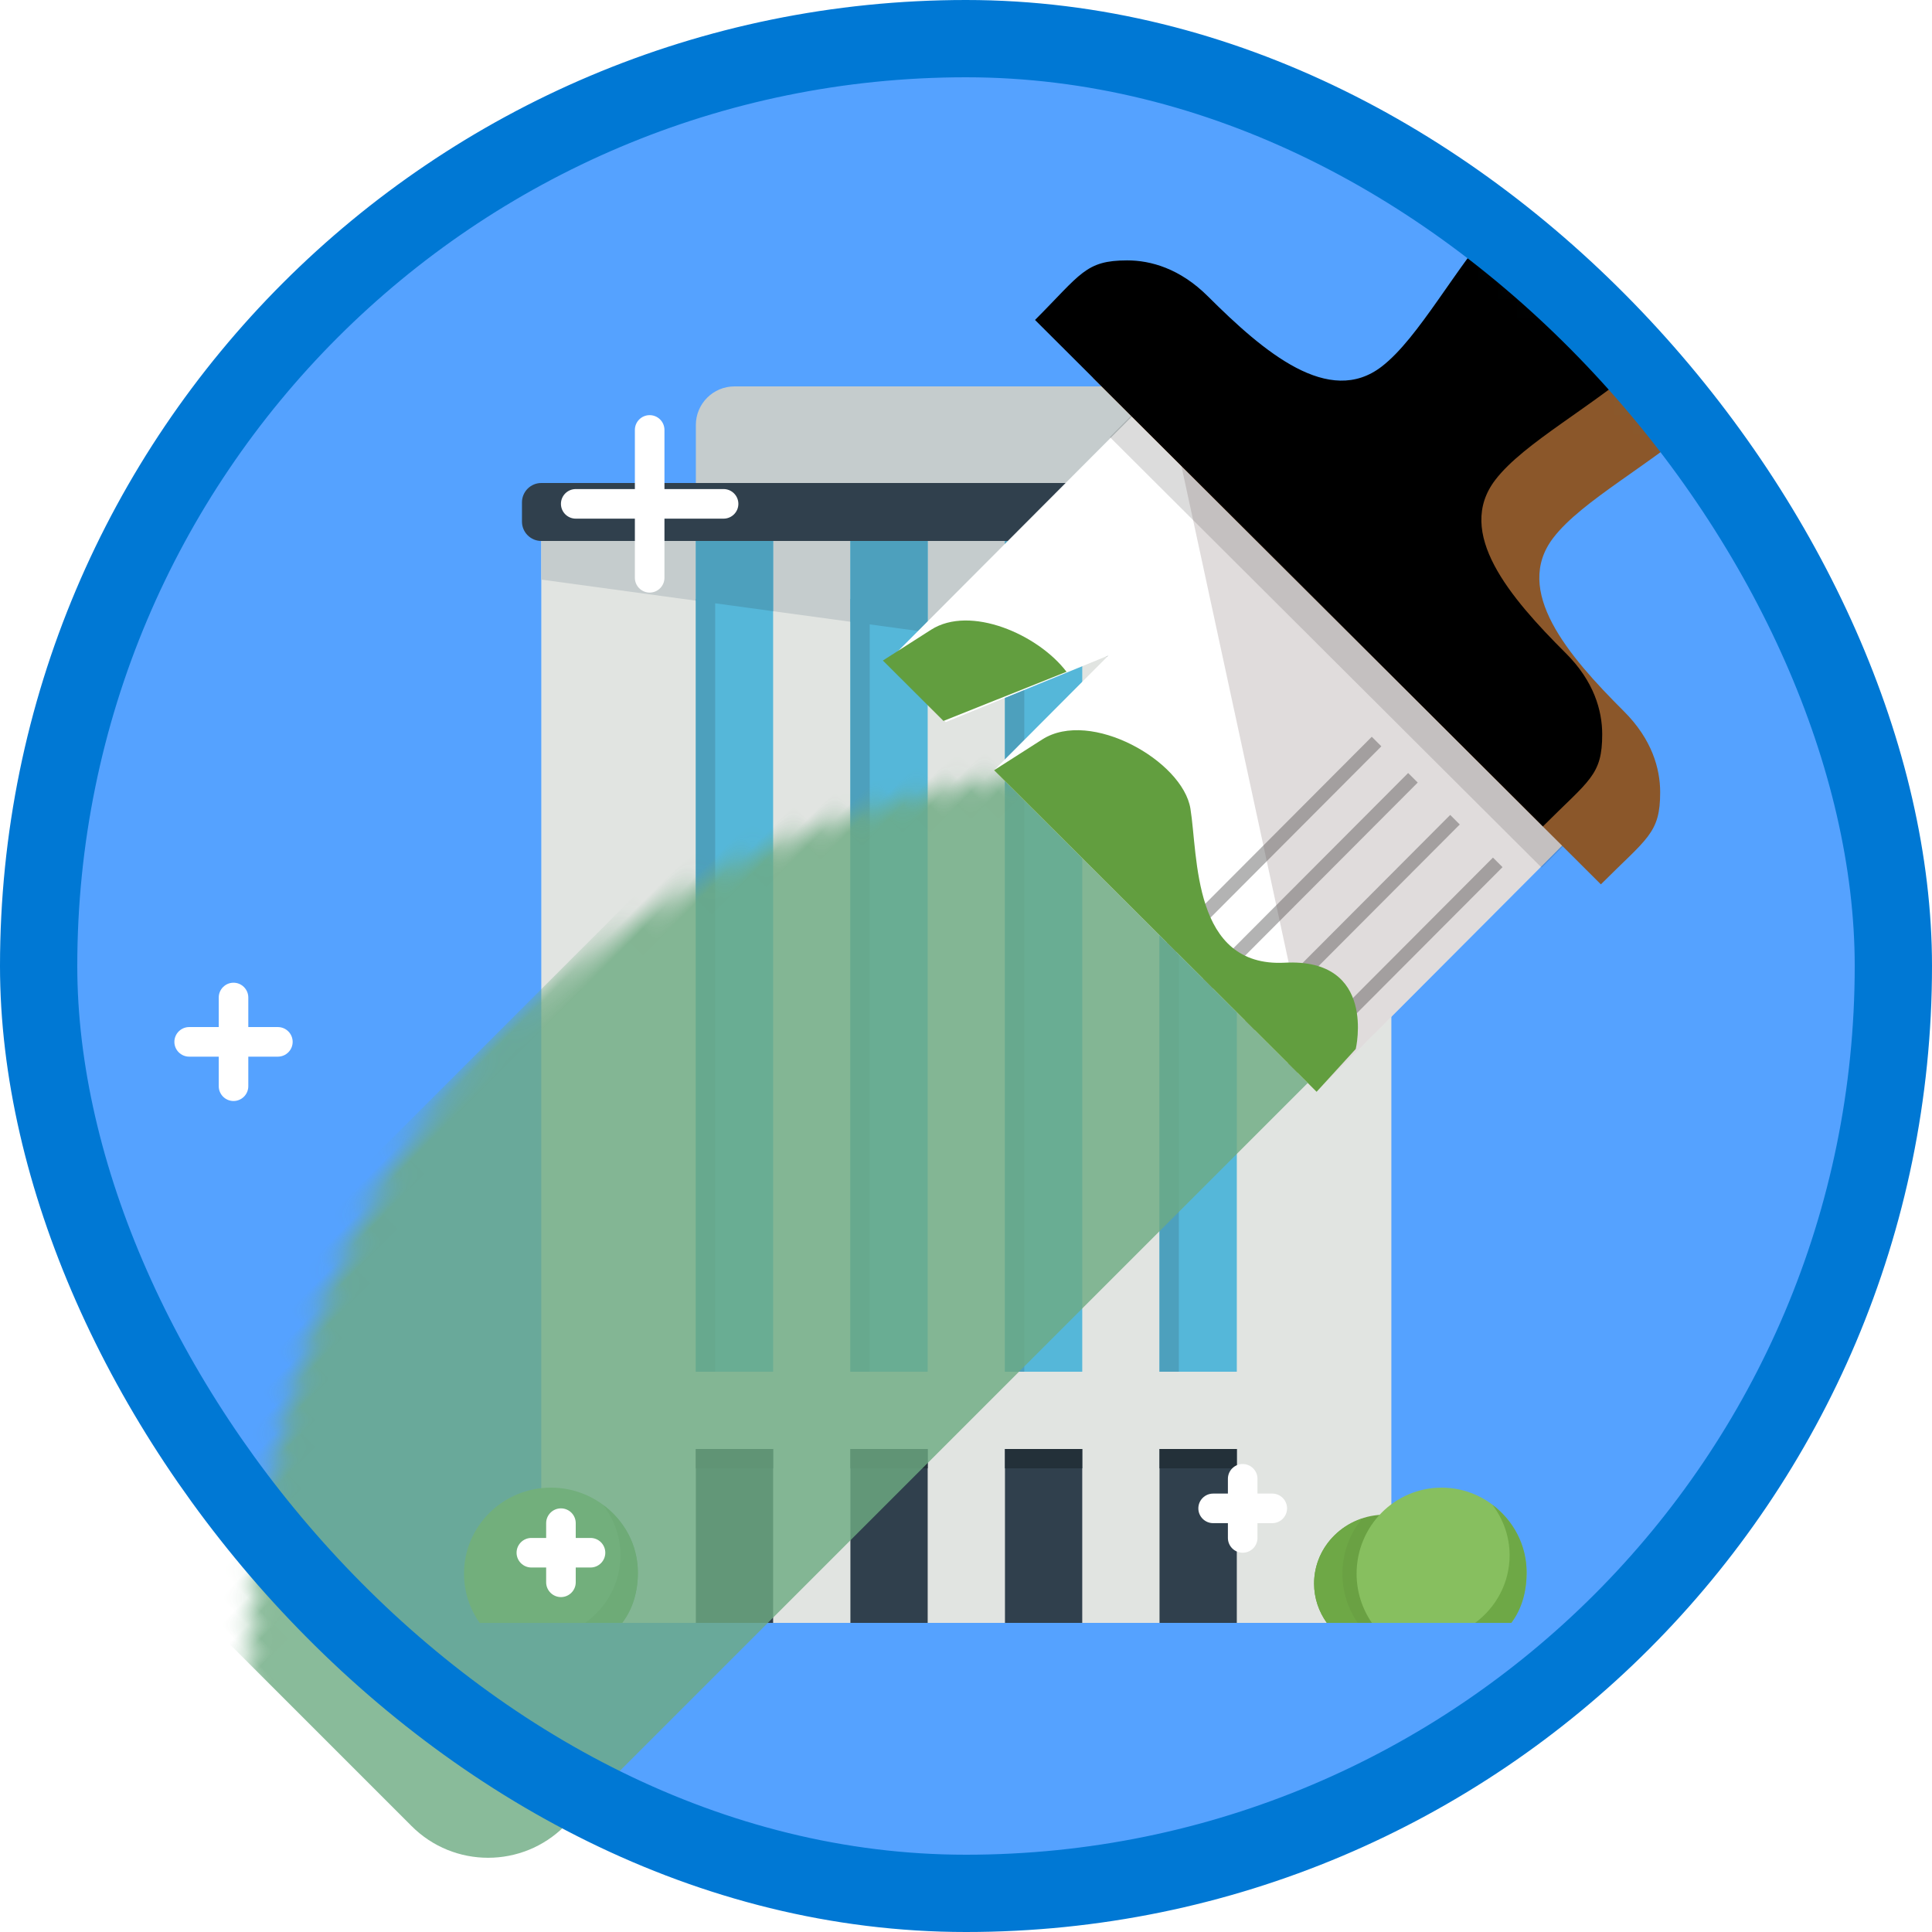 <?xml version="1.0" encoding="UTF-8"?>
<svg width="100px" height="100px" viewBox="0 0 100 100" version="1.1" xmlns="http://www.w3.org/2000/svg" xmlns:xlink="http://www.w3.org/1999/xlink">
    <!-- Generator: Sketch 54.1 (76490) - https://sketchapp.com -->
    <title>Get modern with Windows 10 and Office 365 ProPlus in Microsoft 365/get-modern-office-and-lob-app-delivery</title>
    <desc>Created with Sketch.</desc>
    <defs>
        <rect id="path-1" x="0" y="0" width="96" height="96" rx="48"></rect>
        <filter x="-7.3%" y="-6.2%" width="114.5%" height="112.5%" filterUnits="objectBoundingBox" id="filter-3">
            <feOffset dx="0" dy="2" in="SourceAlpha" result="shadowOffsetOuter1"></feOffset>
            <feColorMatrix values="0 0 0 0 0   0 0 0 0 0   0 0 0 0 0  0 0 0 0.105 0" type="matrix" in="shadowOffsetOuter1" result="shadowMatrixOuter1"></feColorMatrix>
            <feMerge>
                <feMergeNode in="shadowMatrixOuter1"></feMergeNode>
                <feMergeNode in="SourceGraphic"></feMergeNode>
            </feMerge>
        </filter>
        <filter x="-5.3%" y="-5.4%" width="110.9%" height="110.8%" filterUnits="objectBoundingBox" id="filter-4">
            <feOffset dx="0" dy="1" in="SourceAlpha" result="shadowOffsetOuter1"></feOffset>
            <feColorMatrix values="0 0 0 0 0   0 0 0 0 0   0 0 0 0 0  0 0 0 0.1 0" type="matrix" in="shadowOffsetOuter1" result="shadowMatrixOuter1"></feColorMatrix>
            <feMerge>
                <feMergeNode in="shadowMatrixOuter1"></feMergeNode>
                <feMergeNode in="SourceGraphic"></feMergeNode>
            </feMerge>
        </filter>
        <path d="M38.876,26.294 C35.965,23.391 33.126,20.05 35.223,17.314 C38.198,13.431 49.635,9.887 45.891,1.13 C45.815,0.952 45.673,0.811 45.495,0.735 C36.727,-2.984 33.216,8.463 29.342,11.45 C26.612,13.554 23.262,10.725 20.351,7.822 C18.896,6.37 17.375,5.954 16.164,5.956 C14.009,5.959 13.781,6.647 11.397,9.039 L24.541,22.145 L37.685,35.252 C40.08,32.85 40.758,32.621 40.754,30.475 C40.752,29.264 40.332,27.745 38.876,26.294 Z" id="path-5"></path>
        <filter x="-4.3%" y="-4.3%" width="108.5%" height="108.5%" filterUnits="objectBoundingBox" id="filter-6">
            <feOffset dx="-3" dy="-3" in="SourceAlpha" result="shadowOffsetInner1"></feOffset>
            <feComposite in="shadowOffsetInner1" in2="SourceAlpha" operator="arithmetic" k2="-1" k3="1" result="shadowInnerInner1"></feComposite>
            <feColorMatrix values="0 0 0 0 0   0 0 0 0 0   0 0 0 0 0  0 0 0 0.102 0" type="matrix" in="shadowInnerInner1"></feColorMatrix>
        </filter>
    </defs>
    <g id="Badges" stroke="none" stroke-width="1" fill="none" fill-rule="evenodd">
        <g id="Get-modern-with-Windows-10-and-Office-365-ProPlus-in-Microsoft-365-1" transform="translate(-50, -860)">
            <g id="Get-modern-with-Windows-10-and-Office-365-ProPlus-in-Microsoft-365/get-modern-office-and-lob-app-delivery" transform="translate(50, 860)">
                <g id="Mask" transform="translate(2, 2)">
                    <mask id="mask-2" fill="white">
                        <use xlink:href="#path-1"></use>
                    </mask>
                    <use id="BG" fill="#55A2FF" xlink:href="#path-1"></use>
                    <g id="Group" filter="url(#filter-3)" mask="url(#mask-2)">
                        <g transform="translate(22.017, 16)">
                            <path d="M40,6 L40,2 C40,0.895 39.104,0 38,0 L14,0 C12.895,0 12,0.895 12,2 L12,6 L40,6" id="Fill-474" fill="#C5CCCD"></path>
                            <path d="M46,6 L6,6 C4.895,6 4,6.896 4,8 L4,62 C4,63.104 4.895,64 6,64 L46,64 C47.104,64 48,63.104 48,62 L48,8 C48,6.896 47.104,6 46,6" id="Fill-475" fill="#E1E4E1"></path>
                            <polygon id="Fill-476" fill="#30404D" points="12 64 16 64 16 55 12 55"></polygon>
                            <polygon id="Fill-477" fill="#30404D" points="20 64 24 64 24 55 20 55"></polygon>
                            <polygon id="Fill-478" fill="#30404D" points="36 64 40 64 40 55 36 55"></polygon>
                            <polygon id="Fill-479" fill="#30404D" points="28 64 32 64 32 55 28 55"></polygon>
                            <path d="M49,7 C49,7.55 48.55,8 48,8 L4,8 C3.45,8 3,7.55 3,7 L3,6 C3,5.45 3.45,5 4,5 L48,5 C48.55,5 49,5.45 49,6 L49,7" id="Fill-480" fill="#30404D"></path>
                            <polyline id="Fill-481" fill="#C5CCCD" points="48 16 4 10 4 8 48 8 48 16"></polyline>
                            <polygon id="Fill-482" fill="#55B7D9" points="12 51 16 51 16 8 12 8"></polygon>
                            <polyline id="Fill-483" fill="#4DA0BD" points="16 11.636 16 8 12 8 12 11.091 16 11.636"></polyline>
                            <polygon id="Fill-484" fill="#55B7D9" points="20 51 24 51 24 8 20 8"></polygon>
                            <polyline id="Fill-485" fill="#4DA0BD" points="24 12.727 24 8 20 8 20 12.182 24 12.727"></polyline>
                            <polygon id="Fill-486" fill="#55B7D9" points="36 51 40 51 40 8 36 8"></polygon>
                            <polyline id="Fill-487" fill="#4DA0BD" points="40 14.909 40 8 36 8 36 14.364 40 14.909"></polyline>
                            <polygon id="Fill-488" fill="#55B7D9" points="28 51 32 51 32 8 28 8"></polygon>
                            <polyline id="Fill-489" fill="#4DA0BD" points="32 13.818 32 8 28 8 28 13.273 32 13.818"></polyline>
                            <polygon id="Fill-490" fill="#4DA0BD" points="12 51 13 51 13 11 12 11"></polygon>
                            <polygon id="Fill-491" fill="#4DA0BD" points="20 51 21 51 21 11 20 11"></polygon>
                            <polygon id="Fill-492" fill="#4DA0BD" points="28 51 29 51 29 11 28 11"></polygon>
                            <polygon id="Fill-493" fill="#4DA0BD" points="36 51 37 51 37 11 36 11"></polygon>
                            <polygon id="Fill-494" fill="#233039" points="28 56 32 56 32 55 28 55"></polygon>
                            <polygon id="Fill-495" fill="#233039" points="12 56 16 56 16 55 12 55"></polygon>
                            <polygon id="Fill-496" fill="#233039" points="36 56 40 56 40 55 36 55"></polygon>
                            <polygon id="Fill-497" fill="#233039" points="20 56 24 56 24 55 20 55"></polygon>
                            <path d="M8.189,64 C8.699,63.277 9,62.402 9,61.455 C9,58.994 6.985,57 4.5,57 C2.015,57 0,58.994 0,61.455 C0,62.402 0.301,63.277 0.81,64 L8.189,64" id="Fill-498" fill="#87BF5F"></path>
                            <path d="M50.673,64 C51.089,63.422 51.333,62.721 51.333,61.964 C51.333,59.995 49.691,58.4 47.667,58.4 C45.642,58.4 44,59.995 44,61.964 C44,62.721 44.245,63.422 44.66,64 L50.673,64" id="Fill-499" fill="#6AA143"></path>
                            <path d="M54.208,64 C54.706,63.277 55,62.401 55,61.455 C55,58.994 53.03,57 50.6,57 C48.17,57 46.2,58.994 46.2,61.455 C46.2,62.401 46.494,63.277 46.992,64 L54.208,64" id="Fill-500" fill="#87BF5F"></path>
                            <path d="M46.485,58.606 C45.043,59.086 44,60.399 44,61.964 C44,62.721 44.245,63.422 44.66,64 L46.258,64 C45.761,63.277 45.467,62.401 45.467,61.455 C45.467,60.371 45.85,59.378 46.485,58.606" id="Fill-501" fill="#6EA846"></path>
                            <path d="M7.189,57.886 C7.753,58.617 8.1,59.515 8.1,60.5 C8.1,61.938 7.377,63.202 6.275,64 L8.189,64 C8.759,63.267 9,62.365 9,61.375 C9,59.943 8.282,58.684 7.189,57.886" id="Fill-502" fill="#6EA846"></path>
                            <path d="M53.229,57.886 C53.781,58.617 54.12,59.515 54.12,60.5 C54.12,61.938 53.413,63.202 52.336,64 L54.208,64 C54.765,63.267 55,62.365 55,61.375 C55,59.943 54.298,58.684 53.229,57.886" id="Fill-503" fill="#6EA846"></path>
                        </g>
                    </g>
                    <rect id="Rectangle" fill="#6EAB82" opacity="0.9" style="mix-blend-mode: color;" mask="url(#mask-2)" transform="translate(40.36, 57.118) rotate(-315) translate(-40.36, -57.118) " x="24.617" y="17.197" width="31.486" height="79.841" rx="5.6"></rect>
                    <path d="M12.383,51.161 L10.852,51.161 L10.852,49.631 C10.852,49.209 10.509,48.865 10.087,48.865 C9.666,48.865 9.322,49.209 9.322,49.631 L9.322,51.161 L7.791,51.161 C7.37,51.161 7.026,51.505 7.026,51.927 C7.026,52.348 7.37,52.692 7.791,52.692 L9.322,52.692 L9.322,54.223 C9.322,54.644 9.666,54.988 10.087,54.988 C10.509,54.988 10.852,54.644 10.852,54.223 L10.852,52.692 L12.383,52.692 C12.805,52.692 13.148,52.348 13.148,51.927 C13.148,51.505 12.805,51.161 12.383,51.161 Z M62.322,78.369 C62.525,78.369 62.719,78.288 62.863,78.145 C63.006,78.001 63.087,77.807 63.087,77.604 L63.087,76.838 L63.852,76.838 C64.274,76.838 64.618,76.494 64.618,76.073 C64.618,75.651 64.274,75.308 63.852,75.308 L63.087,75.308 L63.087,74.542 C63.087,74.121 62.743,73.777 62.322,73.777 C61.9,73.777 61.556,74.121 61.556,74.542 L61.556,75.308 L60.791,75.308 C60.37,75.308 60.026,75.651 60.026,76.073 C60.026,76.494 60.37,76.838 60.791,76.838 L61.556,76.838 L61.556,77.604 C61.556,77.807 61.637,78.001 61.781,78.145 C61.924,78.288 62.119,78.369 62.322,78.369 Z M27.034,76.073 C26.613,76.073 26.269,76.417 26.269,76.838 L26.269,77.604 L25.504,77.604 C25.082,77.604 24.738,77.947 24.738,78.369 C24.738,78.79 25.082,79.134 25.504,79.134 L26.269,79.134 L26.269,79.9 C26.269,80.321 26.613,80.665 27.034,80.665 C27.456,80.665 27.8,80.321 27.8,79.9 L27.8,79.134 L28.565,79.134 C28.987,79.134 29.33,78.79 29.33,78.369 C29.33,77.947 28.987,77.604 28.565,77.604 L27.8,77.604 L27.8,76.838 C27.8,76.635 27.719,76.441 27.576,76.297 C27.432,76.154 27.238,76.073 27.034,76.073 Z M27.8,24.845 L30.861,24.845 L30.861,27.906 C30.861,28.328 31.205,28.672 31.626,28.672 C32.048,28.672 32.392,28.328 32.392,27.906 L32.392,24.845 L35.453,24.845 C35.875,24.845 36.218,24.501 36.218,24.08 C36.218,23.658 35.875,23.314 35.453,23.314 L32.392,23.314 L32.392,20.253 C32.392,19.831 32.048,19.488 31.626,19.488 C31.205,19.488 30.861,19.831 30.861,20.253 L30.861,23.314 L27.8,23.314 C27.378,23.314 27.034,23.658 27.034,24.08 C27.034,24.501 27.378,24.845 27.8,24.845 Z" id="Stars" fill="#FFFFFF" mask="url(#mask-2)"></path>
                    <g id="Group-56" filter="url(#filter-4)" mask="url(#mask-2)">
                        <g transform="translate(43.176, 7.522)">
                            <polygon id="Shape" stroke="none" fill="#FFFFFF" fill-rule="nonzero" points="37.514 31.405 15.244 9.199 0.7 23.784 3.778 26.853 12.2 23.405 6.278 29.345 22.97 45.99"></polygon>
                            <polygon id="Rectangle-path" stroke="none" fill="#000000" fill-rule="nonzero" opacity="0.14" transform="translate(24.149, 22.54) rotate(-45.081) translate(-24.149, -22.54) " points="23.153 6.76 25.146 6.76 25.146 38.32 23.153 38.32"></polygon>
                            <path d="M15.461,38.505 L26.075,27.86" id="Shape" stroke="#000000" stroke-width="0.7" fill="none" opacity="0.3"></path>
                            <path d="M17.342,40.381 L27.957,29.736" id="Shape" stroke="#000000" stroke-width="0.7" fill="none" opacity="0.3"></path>
                            <path d="M19.519,42.551 L30.134,31.906" id="Shape" stroke="#000000" stroke-width="0.7" fill="none" opacity="0.3"></path>
                            <path d="M21.732,44.759 L32.347,34.114" id="Shape" stroke="#000000" stroke-width="0.7" fill="none" opacity="0.3"></path>
                            <polygon id="Shape" stroke="none" fill="#645252" fill-rule="nonzero" opacity="0.2" points="15.954 13.505 22.97 45.99 37.514 31.405"></polygon>
                            <g id="Shape" stroke="none" fill="none" fill-rule="nonzero">
                                <use fill="#8B572A" xlink:href="#path-5"></use>
                                <use fill="black" fill-opacity="1" filter="url(#filter-6)" xlink:href="#path-5"></use>
                            </g>
                            <circle id="Oval" stroke="none" fill="#7B4D25" fill-rule="nonzero" cx="41.28" cy="5.357" r="1.321"></circle>
                            <path d="M24.998,43.771 C24.998,43.771 26.109,39.06 21.321,39.307 C16.532,39.553 16.842,33.806 16.44,31.332 C16.037,28.858 11.267,26.157 8.772,27.751 C6.277,29.345 6.277,29.345 6.277,29.345 L22.97,45.99 L24.998,43.771 Z" id="Shape" stroke="none" fill="#629E3F" fill-rule="nonzero"></path>
                            <path d="M3.017,22.073 C0.522,23.667 0.522,23.667 0.522,23.667 L3.658,26.793 L10.027,24.25 C8.551,22.309 5.039,20.781 3.017,22.073 Z" id="Shape" stroke="none" fill="#629E3F" fill-rule="nonzero"></path>
                        </g>
                    </g>
                </g>
                <g id="Azure-Border" stroke="#0078D4" stroke-width="4">
                    <rect x="2" y="2" width="96" height="96" rx="48"></rect>
                </g>
            </g>
        </g>
    </g>
</svg>